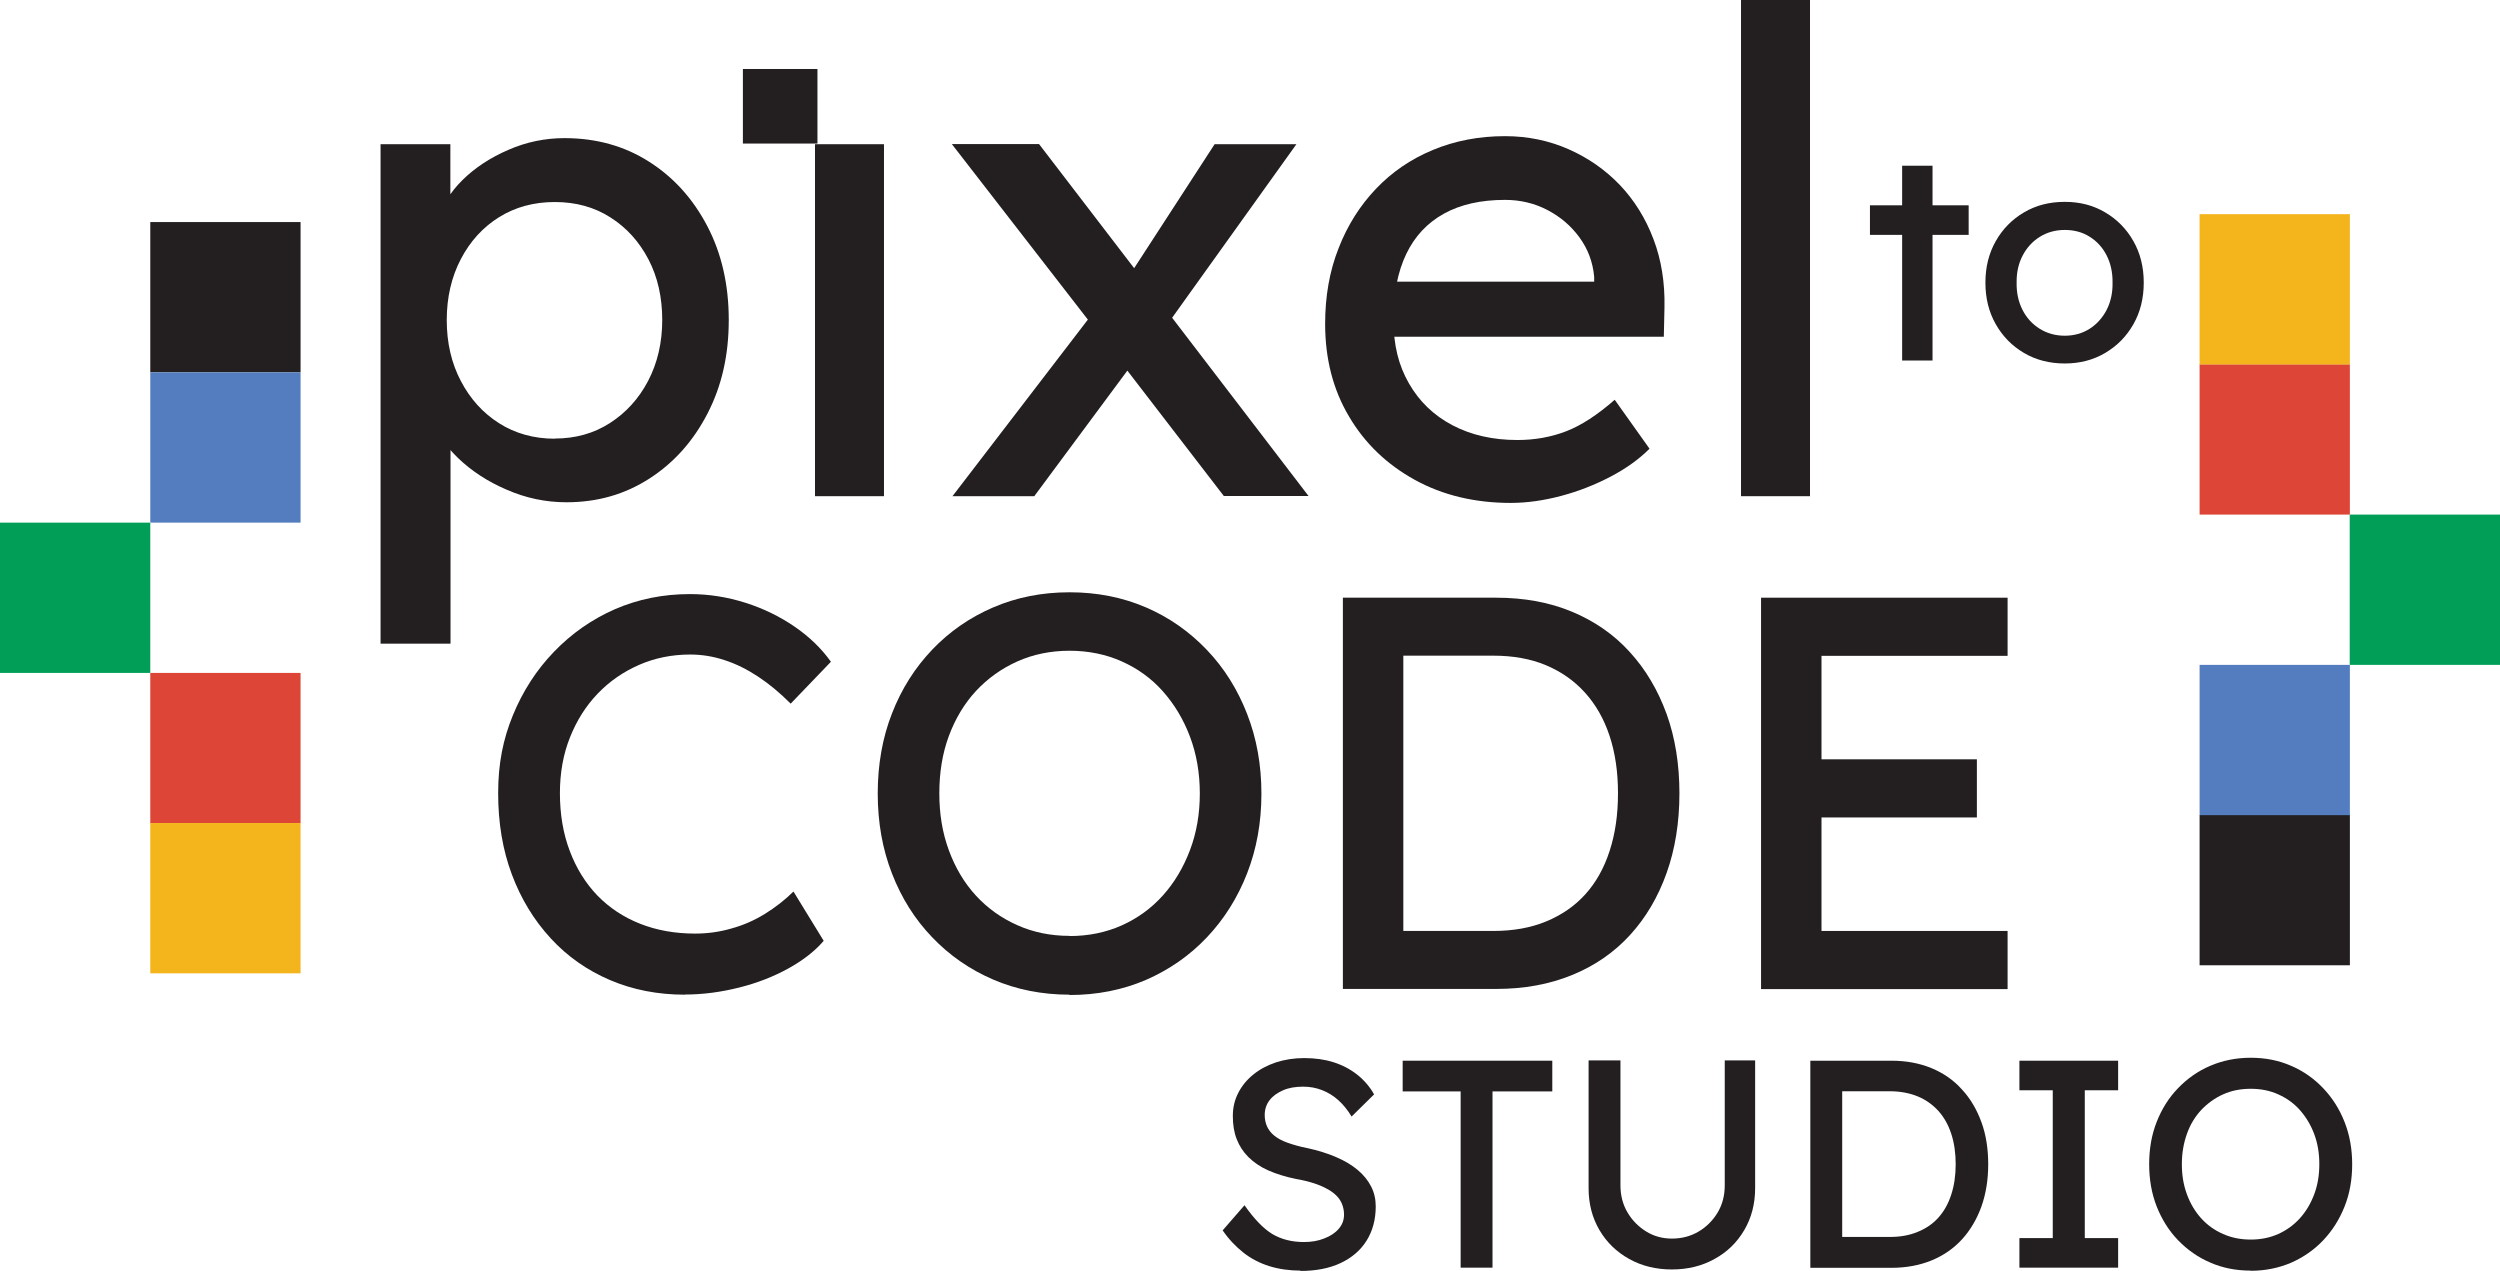 <?xml version="1.0" encoding="UTF-8"?>
<svg id="Layer_1" data-name="Layer 1" xmlns="http://www.w3.org/2000/svg" viewBox="0 0 152.21 77.36">
  <defs>
    <style>
      .cls-1 {
        fill: #f4b41b;
      }

      .cls-2 {
        fill: #009e57;
      }

      .cls-3 {
        fill: #dd4536;
      }

      .cls-4 {
        fill: #231f20;
      }

      .cls-5 {
        fill: #547dbf;
      }
    </style>
  </defs>
  <path class="cls-4" d="m23.17,39.19V8.78h4.25v4.9l-.65-.37c.16-.82.63-1.6,1.39-2.35.76-.75,1.69-1.36,2.8-1.84,1.1-.48,2.24-.71,3.41-.71,1.93,0,3.65.48,5.14,1.43,1.5.95,2.68,2.26,3.55,3.92.87,1.66,1.31,3.57,1.31,5.72s-.43,4.02-1.29,5.69c-.86,1.67-2.03,2.99-3.53,3.96-1.5.97-3.18,1.45-5.06,1.45-1.25,0-2.46-.25-3.63-.76-1.17-.5-2.16-1.15-2.98-1.94-.82-.79-1.32-1.61-1.51-2.45l1.06-.57v14.33h-4.25Zm10.61-12.49c1.25,0,2.37-.31,3.35-.94.98-.63,1.76-1.48,2.33-2.57.57-1.09.86-2.33.86-3.71s-.28-2.62-.84-3.69-1.33-1.93-2.31-2.55c-.98-.63-2.11-.94-3.39-.94s-2.41.31-3.39.92-1.76,1.46-2.33,2.55-.86,2.33-.86,3.72.29,2.63.86,3.71c.57,1.09,1.35,1.95,2.33,2.57s2.11.94,3.39.94Z"/>
  <path class="cls-4" d="m49.62,30.21V8.78h4.2v21.43h-4.2Zm-4.39-21.47v-4.54h4.54v4.54h-4.54Z"/>
  <path class="cls-4" d="m74.52,30.21l-6.94-9.02-.61-.78-9.02-11.64h5.31l6.82,8.9.69.9,8.9,11.63h-5.14Zm-16.53,0l8.45-11.02,2.49,2.98-5.96,8.04h-4.98Zm13.02-10.37l-2.33-2.94,5.27-8.12h4.98l-7.92,11.06Z"/>
  <path class="cls-4" d="m91.99,30.62c-2.2,0-4.16-.47-5.86-1.41s-3.04-2.22-4-3.86c-.97-1.63-1.45-3.51-1.45-5.63,0-1.69.27-3.22.82-4.61.54-1.39,1.3-2.59,2.27-3.61.97-1.02,2.12-1.81,3.47-2.37,1.35-.56,2.81-.84,4.39-.84,1.39,0,2.68.27,3.88.8,1.2.53,2.24,1.26,3.12,2.18.88.93,1.56,2.02,2.04,3.29.48,1.26.7,2.65.67,4.14l-.04,1.8h-17.51l-.94-3.35h14.82l-.61.69v-.98c-.08-.9-.38-1.7-.9-2.41-.52-.71-1.17-1.26-1.96-1.67-.79-.41-1.65-.61-2.57-.61-1.47,0-2.71.28-3.72.84s-1.77,1.37-2.29,2.45-.78,2.4-.78,3.98.31,2.8.94,3.9c.63,1.1,1.51,1.95,2.65,2.55,1.14.6,2.46.9,3.96.9,1.06,0,2.05-.18,2.96-.53.91-.35,1.9-.99,2.96-1.92l2.12,2.98c-.65.65-1.45,1.22-2.39,1.71s-1.93.88-2.98,1.16-2.08.43-3.08.43Z"/>
  <path class="cls-4" d="m106,30.21V0h4.2v30.21h-4.2Z"/>
  <path class="cls-4" d="m113.85,14.3v-1.8h6.01v1.8h-6.01Zm1.96,7.65v-11.86h1.85v11.86h-1.85Z"/>
  <path class="cls-4" d="m125.71,22.13c-.92,0-1.75-.21-2.48-.64-.73-.43-1.3-1.01-1.72-1.75-.42-.74-.63-1.58-.63-2.53s.21-1.79.63-2.53c.42-.74.99-1.32,1.72-1.75s1.55-.64,2.48-.64,1.73.21,2.46.64,1.3,1.01,1.72,1.75c.42.74.63,1.58.63,2.53s-.21,1.79-.63,2.53c-.42.74-.99,1.32-1.72,1.75-.73.43-1.54.64-2.46.64Zm0-1.69c.56,0,1.07-.14,1.51-.42.44-.28.79-.67,1.04-1.15.25-.49.37-1.04.36-1.65.01-.62-.11-1.18-.36-1.67s-.6-.87-1.04-1.14c-.44-.28-.95-.41-1.51-.41s-1.07.14-1.52.42c-.45.28-.8.67-1.05,1.15-.25.49-.37,1.03-.36,1.65-.01.61.11,1.16.36,1.65.25.49.6.87,1.05,1.15.45.28.96.42,1.52.42Z"/>
  <path class="cls-4" d="m41.7,60.56c-1.66,0-3.18-.3-4.56-.89s-2.59-1.43-3.61-2.54-1.81-2.4-2.37-3.9c-.56-1.5-.83-3.14-.83-4.94s.3-3.29.9-4.75,1.43-2.75,2.5-3.86c1.07-1.11,2.3-1.97,3.71-2.59,1.41-.61,2.93-.92,4.56-.92,1.16,0,2.29.18,3.39.53,1.1.35,2.1.84,3,1.46.9.62,1.63,1.33,2.2,2.13l-2.45,2.55c-.66-.66-1.32-1.21-1.99-1.65-.67-.44-1.35-.78-2.04-1-.69-.23-1.39-.34-2.09-.34-1.11,0-2.15.21-3.11.63-.96.42-1.8,1-2.52,1.75s-1.28,1.64-1.69,2.67-.61,2.16-.61,3.39c0,1.29.2,2.47.6,3.52.4,1.06.96,1.96,1.68,2.71.73.75,1.59,1.32,2.6,1.72,1.01.4,2.13.6,3.35.6.75,0,1.49-.1,2.21-.31.73-.2,1.41-.5,2.04-.89.63-.39,1.21-.84,1.74-1.36l1.84,3c-.52.61-1.23,1.17-2.13,1.67-.9.5-1.89.89-3,1.17s-2.21.43-3.32.43Z"/>
  <path class="cls-4" d="m65.12,60.56c-1.68,0-3.23-.31-4.65-.92-1.42-.61-2.66-1.47-3.71-2.57-1.06-1.1-1.87-2.39-2.45-3.88-.58-1.49-.87-3.11-.87-4.88s.29-3.4.87-4.88c.58-1.49,1.4-2.78,2.45-3.88,1.05-1.1,2.29-1.96,3.71-2.57,1.42-.61,2.97-.92,4.65-.92s3.23.31,4.65.92c1.42.61,2.65,1.48,3.71,2.59s1.87,2.41,2.45,3.9c.58,1.49.87,3.1.87,4.85s-.29,3.36-.87,4.85-1.4,2.79-2.45,3.9-2.29,1.97-3.71,2.59c-1.42.61-2.97.92-4.65.92Zm0-3.57c1.16,0,2.22-.22,3.18-.65.96-.43,1.8-1.04,2.5-1.82s1.25-1.7,1.65-2.76c.4-1.05.6-2.21.6-3.45s-.2-2.4-.6-3.46-.95-1.97-1.65-2.76-1.54-1.39-2.5-1.82c-.96-.43-2.03-.65-3.18-.65s-2.22.22-3.18.65c-.96.43-1.8,1.03-2.52,1.8-.71.77-1.26,1.69-1.65,2.74s-.58,2.22-.58,3.49.19,2.41.58,3.47.94,1.99,1.65,2.76,1.55,1.37,2.52,1.8c.96.43,2.02.65,3.18.65Z"/>
  <path class="cls-4" d="m81.76,60.22v-23.83h9.33c1.7,0,3.24.28,4.61.85s2.55,1.38,3.52,2.45c.98,1.07,1.72,2.33,2.25,3.78.52,1.45.78,3.06.78,4.83s-.26,3.39-.78,4.85c-.52,1.46-1.26,2.72-2.23,3.78-.96,1.05-2.14,1.87-3.52,2.43-1.38.57-2.93.85-4.63.85h-9.33Zm3.68-3.17l-.1-.37h5.58c1.2,0,2.28-.19,3.22-.58.94-.39,1.74-.94,2.38-1.65.65-.72,1.14-1.59,1.48-2.64.34-1.04.51-2.21.51-3.51s-.17-2.46-.51-3.49c-.34-1.03-.84-1.91-1.5-2.64-.66-.73-1.45-1.28-2.38-1.67s-2-.58-3.2-.58h-5.68l.2-.31v17.43Z"/>
  <path class="cls-4" d="m107.22,60.22v-23.83h15.01v3.54h-11.33v16.75h11.33v3.54h-15.01Zm1.67-10.45v-3.54h11.47v3.54h-11.47Z"/>
  <path class="cls-4" d="m79.19,77.36c-.68,0-1.32-.09-1.9-.27-.58-.18-1.11-.45-1.58-.82-.47-.37-.9-.82-1.27-1.36l1.33-1.53c.59.84,1.15,1.42,1.69,1.75.54.32,1.18.49,1.93.49.46,0,.87-.07,1.24-.22.37-.14.67-.34.88-.59.22-.25.32-.54.32-.86,0-.22-.04-.42-.11-.61-.07-.19-.18-.37-.33-.52-.15-.16-.34-.3-.58-.43-.23-.13-.51-.25-.82-.35-.31-.1-.67-.19-1.08-.26-.65-.13-1.21-.31-1.69-.52s-.88-.49-1.21-.81c-.32-.32-.56-.69-.72-1.11-.16-.41-.23-.88-.23-1.4s.11-.97.33-1.4c.22-.43.53-.81.92-1.12.39-.32.85-.56,1.38-.74.53-.17,1.1-.26,1.71-.26.65,0,1.24.08,1.78.25s1.02.42,1.44.75.77.73,1.04,1.21l-1.37,1.35c-.24-.4-.51-.73-.81-1-.3-.27-.63-.47-.99-.61-.36-.14-.74-.21-1.15-.21-.47,0-.88.07-1.22.22s-.62.34-.82.6c-.2.26-.3.56-.3.91,0,.25.05.48.14.69.1.21.24.4.44.56.2.16.46.31.8.43s.74.24,1.21.33c.66.14,1.25.33,1.76.55.52.22.95.48,1.31.78.36.3.63.64.82,1.01.19.37.28.77.28,1.21,0,.8-.19,1.5-.56,2.09-.37.59-.9,1.04-1.58,1.36s-1.5.48-2.45.48Z"/>
  <path class="cls-4" d="m88.93,77.18v-10.73h-3.53v-1.87h9.11v1.87h-3.64v10.73h-1.94Z"/>
  <path class="cls-4" d="m101.8,77.29c-.97,0-1.84-.21-2.61-.64-.77-.43-1.37-1.01-1.81-1.76-.44-.75-.66-1.6-.66-2.55v-7.78h1.94v7.61c0,.61.14,1.16.43,1.65s.67.87,1.14,1.16c.47.29.99.43,1.56.43.6,0,1.14-.14,1.63-.43.49-.29.87-.68,1.16-1.16.29-.49.43-1.04.43-1.65v-7.61h1.85v7.78c0,.95-.22,1.8-.66,2.55-.44.75-1.04,1.34-1.81,1.76-.77.43-1.64.64-2.61.64Z"/>
  <path class="cls-4" d="m110.22,77.18v-12.6h4.93c.9,0,1.71.15,2.44.45s1.35.73,1.86,1.3c.52.56.91,1.23,1.19,2,.28.77.41,1.62.41,2.56s-.14,1.79-.41,2.56c-.28.77-.67,1.44-1.18,2-.51.56-1.13.99-1.86,1.29-.73.3-1.55.45-2.45.45h-4.93Zm1.94-1.67l-.05-.2h2.95c.64,0,1.2-.1,1.7-.31.5-.2.92-.49,1.26-.87.34-.38.6-.84.78-1.4.18-.55.27-1.17.27-1.85s-.09-1.3-.27-1.85c-.18-.55-.44-1.01-.79-1.4-.35-.38-.77-.68-1.26-.88s-1.06-.31-1.69-.31h-3.01l.11-.16v9.22Z"/>
  <path class="cls-4" d="m122.95,77.18v-1.8h2.03v-9h-2.03v-1.8h6.01v1.8h-2.03v9h2.03v1.8h-6.01Z"/>
  <path class="cls-4" d="m137.03,77.36c-.89,0-1.71-.16-2.46-.49-.75-.32-1.4-.78-1.96-1.36-.56-.58-.99-1.27-1.3-2.05-.31-.79-.46-1.65-.46-2.58s.15-1.8.46-2.58c.31-.79.74-1.47,1.3-2.05.56-.58,1.21-1.04,1.96-1.36.75-.32,1.57-.49,2.46-.49s1.71.16,2.46.49c.75.32,1.4.78,1.96,1.37s.99,1.27,1.3,2.06c.31.79.46,1.64.46,2.57s-.15,1.78-.46,2.56-.74,1.47-1.3,2.06-1.21,1.04-1.96,1.37c-.75.32-1.57.49-2.46.49Zm0-1.89c.61,0,1.17-.11,1.68-.34.51-.23.95-.55,1.32-.96s.66-.9.87-1.46c.21-.56.31-1.17.31-1.83s-.1-1.27-.31-1.83-.5-1.04-.87-1.46-.81-.73-1.32-.96c-.51-.23-1.07-.34-1.68-.34s-1.17.11-1.68.34c-.51.23-.95.55-1.33.95-.38.41-.67.89-.87,1.45s-.31,1.17-.31,1.85.1,1.27.31,1.84.5,1.05.87,1.46.82.73,1.33.95c.51.23,1.07.34,1.68.34Z"/>
  <g>
    <rect class="cls-4" x="9.15" y="13.52" width="9.15" height="9.15"/>
    <rect class="cls-5" x="9.15" y="22.67" width="9.15" height="9.15"/>
    <rect class="cls-2" y="31.82" width="9.15" height="9.15"/>
    <rect class="cls-3" x="9.15" y="40.97" width="9.15" height="9.15"/>
    <rect class="cls-1" x="9.15" y="50.11" width="9.15" height="9.15"/>
  </g>
  <g>
    <rect class="cls-4" x="133.92" y="49.63" width="9.15" height="9.15" transform="translate(276.99 108.4) rotate(180)"/>
    <rect class="cls-5" x="133.92" y="40.48" width="9.15" height="9.15" transform="translate(276.99 90.11) rotate(180)"/>
    <rect class="cls-2" x="143.07" y="31.33" width="9.15" height="9.15" transform="translate(295.28 71.81) rotate(180)"/>
    <rect class="cls-3" x="133.92" y="22.19" width="9.15" height="9.15" transform="translate(276.99 53.52) rotate(180)"/>
    <rect class="cls-1" x="133.92" y="13.04" width="9.15" height="9.15" transform="translate(276.99 35.23) rotate(180)"/>
  </g>
</svg>